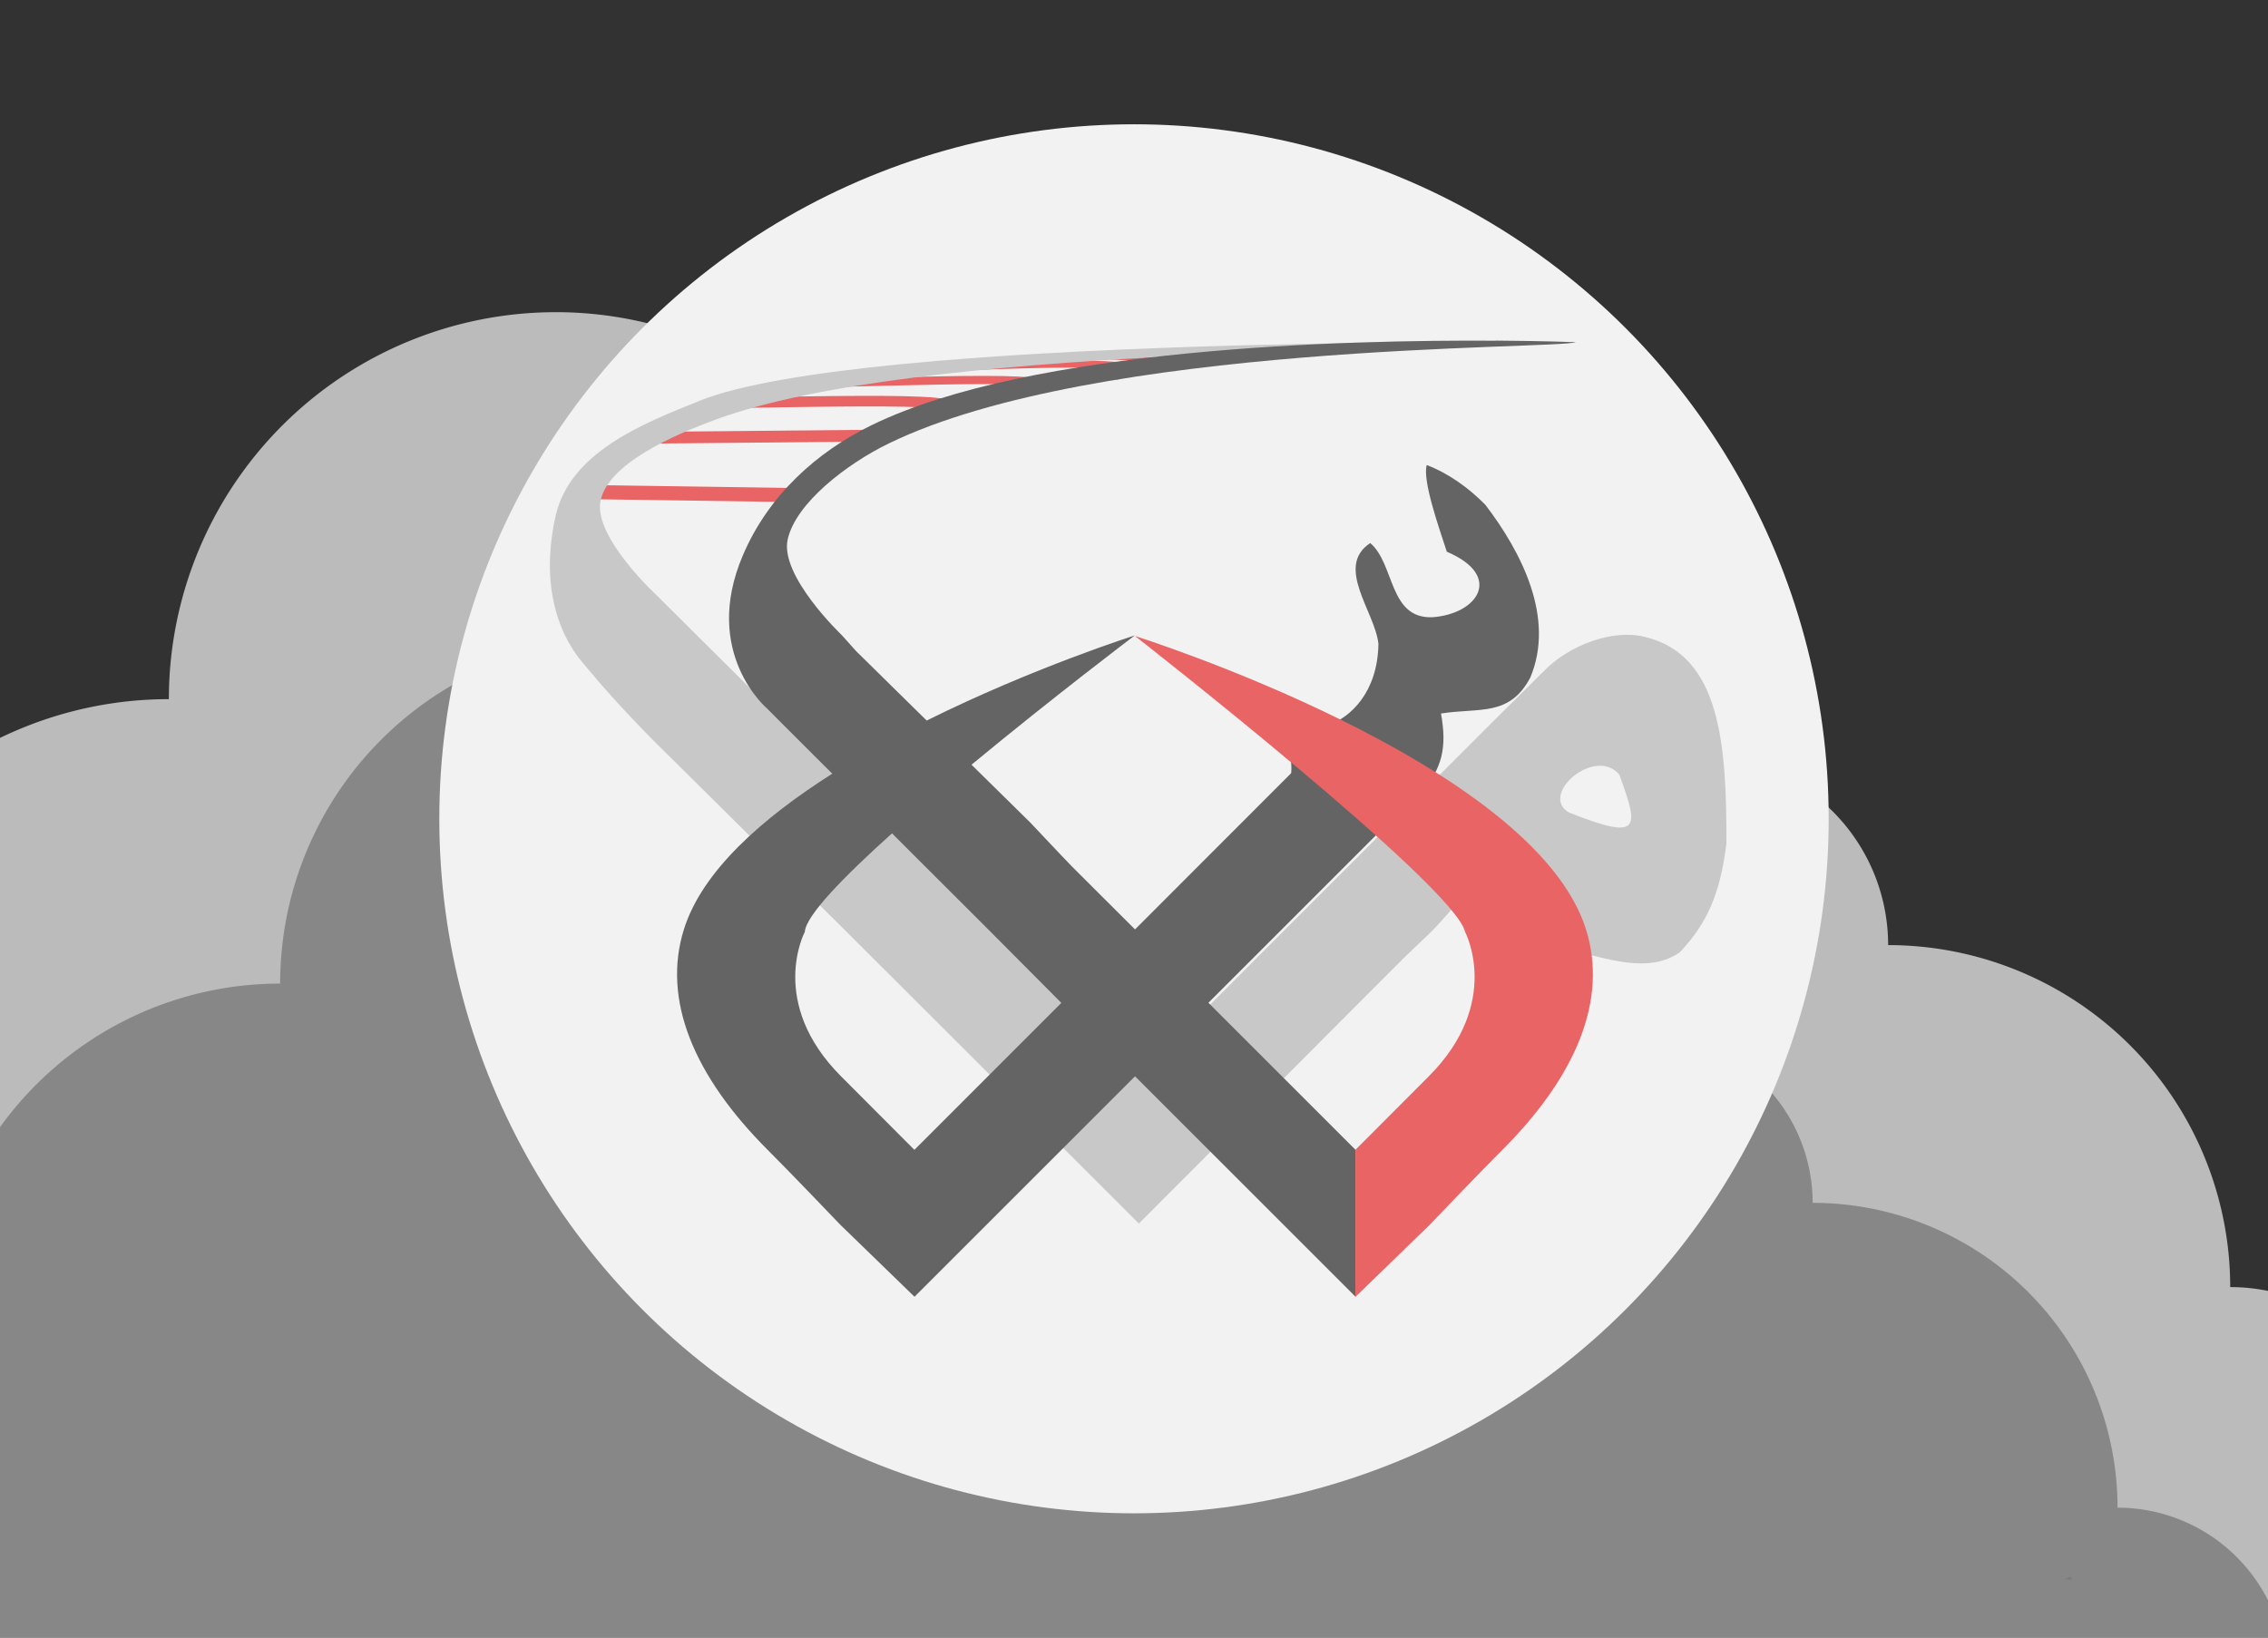 <svg xmlns:rdf="http://www.w3.org/1999/02/22-rdf-syntax-ns#" xmlns="http://www.w3.org/2000/svg" height="650" width="900" version="1.1" xmlns:cc="http://creativecommons.org/ns#" xmlns:dc="http://purl.org/dc/elements/1.1/" viewBox="0 0 900 650">
 <rect x="0" y="0" width="900" height="650" fill="#808080" stroke="none"/>
 <g transform="translate(0 -402.36)">
  <g>
   <rect height="650" width="900" y="402.36" x="-.003" fill="#323232"/>
   <path d="m220.61 526.27a153.6 153.6 0 0 0 -153.6 153.6 153.6 153.6 0 0 0 -153.6 153.6 153.6 153.6 0 0 0 27.386 87.235 176.22 176.22 0 0 0 -45.886 118.3 176.22 176.22 0 0 0 176.22 176.22 176.22 176.22 0 0 0 90.467 -25.214 176.22 176.22 0 0 0 173.31 144.73 176.22 176.22 0 0 0 147.6 -80.241 176.22 176.22 0 0 0 151.26 86.194 176.22 176.22 0 0 0 123.89 -51.004 135.74 135.74 0 0 0 52.331 10.521 135.74 135.74 0 0 0 135.74 -135.74 135.74 135.74 0 0 0 -46.917 -102.54 75.013 75.013 0 0 0 61.204 -73.684 75.013 75.013 0 0 0 -75.012 -75.012 135.74 135.74 0 0 0 -135.74 -135.74 75.013 75.013 0 0 0 -75.012 -75.012 75.013 75.013 0 0 0 -30.087 6.397 176.22 176.22 0 0 0 0.322 -6.399 176.22 176.22 0 0 0 -176.22 -176.22 176.22 176.22 0 0 0 -128.88 56.366 153.6 153.6 0 0 0 -118.78 -56.366zm600.89 501.83a75.013 75.013 0 0 0 0.798 1.252 135.74 135.74 0 0 0 -2.743 -0.137 135.74 135.74 0 0 0 1.945 -1.115z" fill-opacity=".667" fill="#fff"/>
   <path d="m248.08 655.86a136.91 136.91 0 0 0 -136.91 136.91 136.91 136.91 0 0 0 -136.91 136.91 136.91 136.91 0 0 0 24.41 77.757 157.07 157.07 0 0 0 -40.9 105.45 157.07 157.07 0 0 0 157.07 157.07 157.07 157.07 0 0 0 80.636 -22.475 157.07 157.07 0 0 0 154.48 129.01 157.07 157.07 0 0 0 131.57 -71.524 157.07 157.07 0 0 0 134.83 76.829 157.07 157.07 0 0 0 110.43 -45.464 120.99 120.99 0 0 0 46.645 9.38 120.99 120.99 0 0 0 120.99 -120.99 120.99 120.99 0 0 0 -41.82 -91.397 66.863 66.863 0 0 0 54.556 -65.678 66.863 66.863 0 0 0 -66.862 -66.862 120.99 120.99 0 0 0 -120.99 -120.99 66.863 66.863 0 0 0 -66.862 -66.862 66.863 66.863 0 0 0 -26.818 5.705 157.07 157.07 0 0 0 0.285 -5.705 157.07 157.07 0 0 0 -157.1 -157.08 157.07 157.07 0 0 0 -114.88 50.25 136.91 136.91 0 0 0 -105.87 -50.25zm535.6 447.31a66.863 66.863 0 0 0 0.712 1.117 120.99 120.99 0 0 0 -2.445 -0.122 120.99 120.99 0 0 0 1.733 -0.995z" fill-opacity=".902" fill="#828282"/>
   <circle cx="450" cy="727.36" r="275.67" fill="#f2f2f2"/>
  </g>
  <g transform="matrix(9.332 0 0 9.332 -482.86 -8349.5)">
   <g stroke="#e96464" fill="none">
    <path d="m76.55 958.76 9.136 0.133" stroke-width="0.6"/>
    <path d="m79.449 956.45 9.255-0.086" stroke-width=".5"/>
    <path d="m85.248 954.15c5.067-0.052 14.121-0.516 9.154 0.471" stroke-width="0.35"/>
    <path d="m91.489 953.49c7.246-0.322 9.549-0.179 7.692 0.354" stroke-width="0.3"/>
    <path d="m98.963 953.02 2.101 0.122" stroke-width=".2"/>
    <path d="m82.296 954.97c5.067-0.052 13.277-0.328 8.31 0.659" stroke-width="0.45"/>
   </g>
   <g>
    <g fill="#8c0000" transform="matrix(1.969 .041 -.041 1.969 81.946 964.62)">
     <path d="m81.357 115.03c-2.425 0.969-5.509 2.185-6.115 4.898-0.606 2.714-0.01 4.845 1.141 6.217 0.59 0.703 1.401 1.687 3.057 3.363l8.055 7.992 12.51 12.51 10.836-10.846c1.66-1.664 1.363-1.197 2.801-2.891 1.528 0.815 3.048 1.754 4.738 2.135 1.502 0.339 3.281 1.027 4.619 0.092 1.178-1.234 1.725-2.525 1.986-4.617 0.014-4.16-0.23-8.012-3.439-8.783-1.348-0.368-3.222 0.341-4.273 1.404-1.787 1.762-2.866 2.841-4.945 4.918-1.492 1.494-2.943 2.949-2.943 2.949l-3.131 3.125-6.25 6.25-12.498-12.5c-7.997-7.994 3.344 3.351-4.65-4.65l-3.268-3.256s-2.775-2.539-2.428-4.092c0.347-1.552 3.049-2.752 4.932-3.439 8.518-3.109 29.914-2.832 35.675-3.25 0 0-29.476-0.303-36.405 2.466zm38.129 15.545c0.35-0.035 0.694 0.066 0.951 0.371 0.835 2.309 0.942 2.829-2.137 1.611-0.972-0.57 0.136-1.879 1.186-1.982z" transform="matrix(.508 -.011 .011 .508 -42.934 -62.477)" fill="#c8c8c8"/>
    </g>
    <g fill="#000098" transform="matrix(.783 -.629 .629 .783 481.76 619.19)">
     <path d="m-512.64 42.173s2.578 1.77 3.365-0.124c0.08 0.146 1.306 1.246 2.674 1.018 1.374-0.276 2.068-0.832 2.759-2.104 1.438 0.827 2.164 1.923 3.896 1.185 2.417-1.307 3.043-4.384 3.104-6.912h-0.002c-0.1-0.98-0.378-1.998-0.878-2.853-0.557 0.381-1.277 2.447-1.637 3.394 1.238 2.31-0.635 2.883-2.224 1.773-1.47-1.11 0.189-2.755-0.074-4.09-1.8-0.168-1.665 2.393-2.401 3.544-1.308 1.579-2.876 1.691-3.814 1.354-1.178-0.154-1.09-1.21-1.09-1.21s0.231-1.824-0.235-1.111c-0.646 3.784-2.364 3.481-2.364 3.481" fill="#646464"/>
    </g>
    <path d="m115.35 99.965c-6.307-0.043-19.769 0.284-26.545 3.592-2.333 1.139-4.385 2.981-5.475 5.539-1.778 4.172 1.051 6.533 1.051 6.533l0.592 0.596 2.16 2.156c-2.982 1.894-5.526 4.139-6.305 6.609-0.948 3.009 0.426 6.264 3.57 9.404 1.043 1.042 3.078 3.174 3.078 3.174l3.154 3.061 9.377-9.377 9.377 9.377 0.002-6.248-6.258-6.256 8.656-8.656-3.125-3.125-8.652 8.66s-2.276-2.271-2.66-2.654l-0.461-0.48-1.338-1.416-2.494-2.455c3.48-2.88 6.943-5.5 6.943-5.5s-4.298 1.361-8.85 3.621l-3.004-2.957-0.607-0.678s-2.646-2.516-2.299-4.068c0.347-1.552 2.518-3.216 4.293-4.08 8.852-4.311 28.308-3.997 29.223-4.309 0 0-1.308-0.054-3.41-0.068zm-25.678 20.953 2.652 2.648 1.443 1.441 3.107 3.123l-6.249 6.25s0 0-3.117-3.125c-3.14-3.148-1.543-6.146-1.543-6.146 0.051-0.702 1.653-2.341 3.703-4.186z" fill-rule="evenodd" transform="translate(0 852.36)" fill="#646464"/>
    <path d="m109.38 986.74s0-0 3.118-3.126c3.14-3.148 1.543-6.147 1.543-6.147-0.442-1.97-14.036-12.583-14.036-12.583s16.926 5.331 19.177 12.472c0.948 3.009-0.427 6.263-3.571 9.403-1.043 1.042-3.078 3.175-3.078 3.175l-3.154 3.061z" fill="#e96464"/>
   </g>
  </g>
 </g>
</svg>
